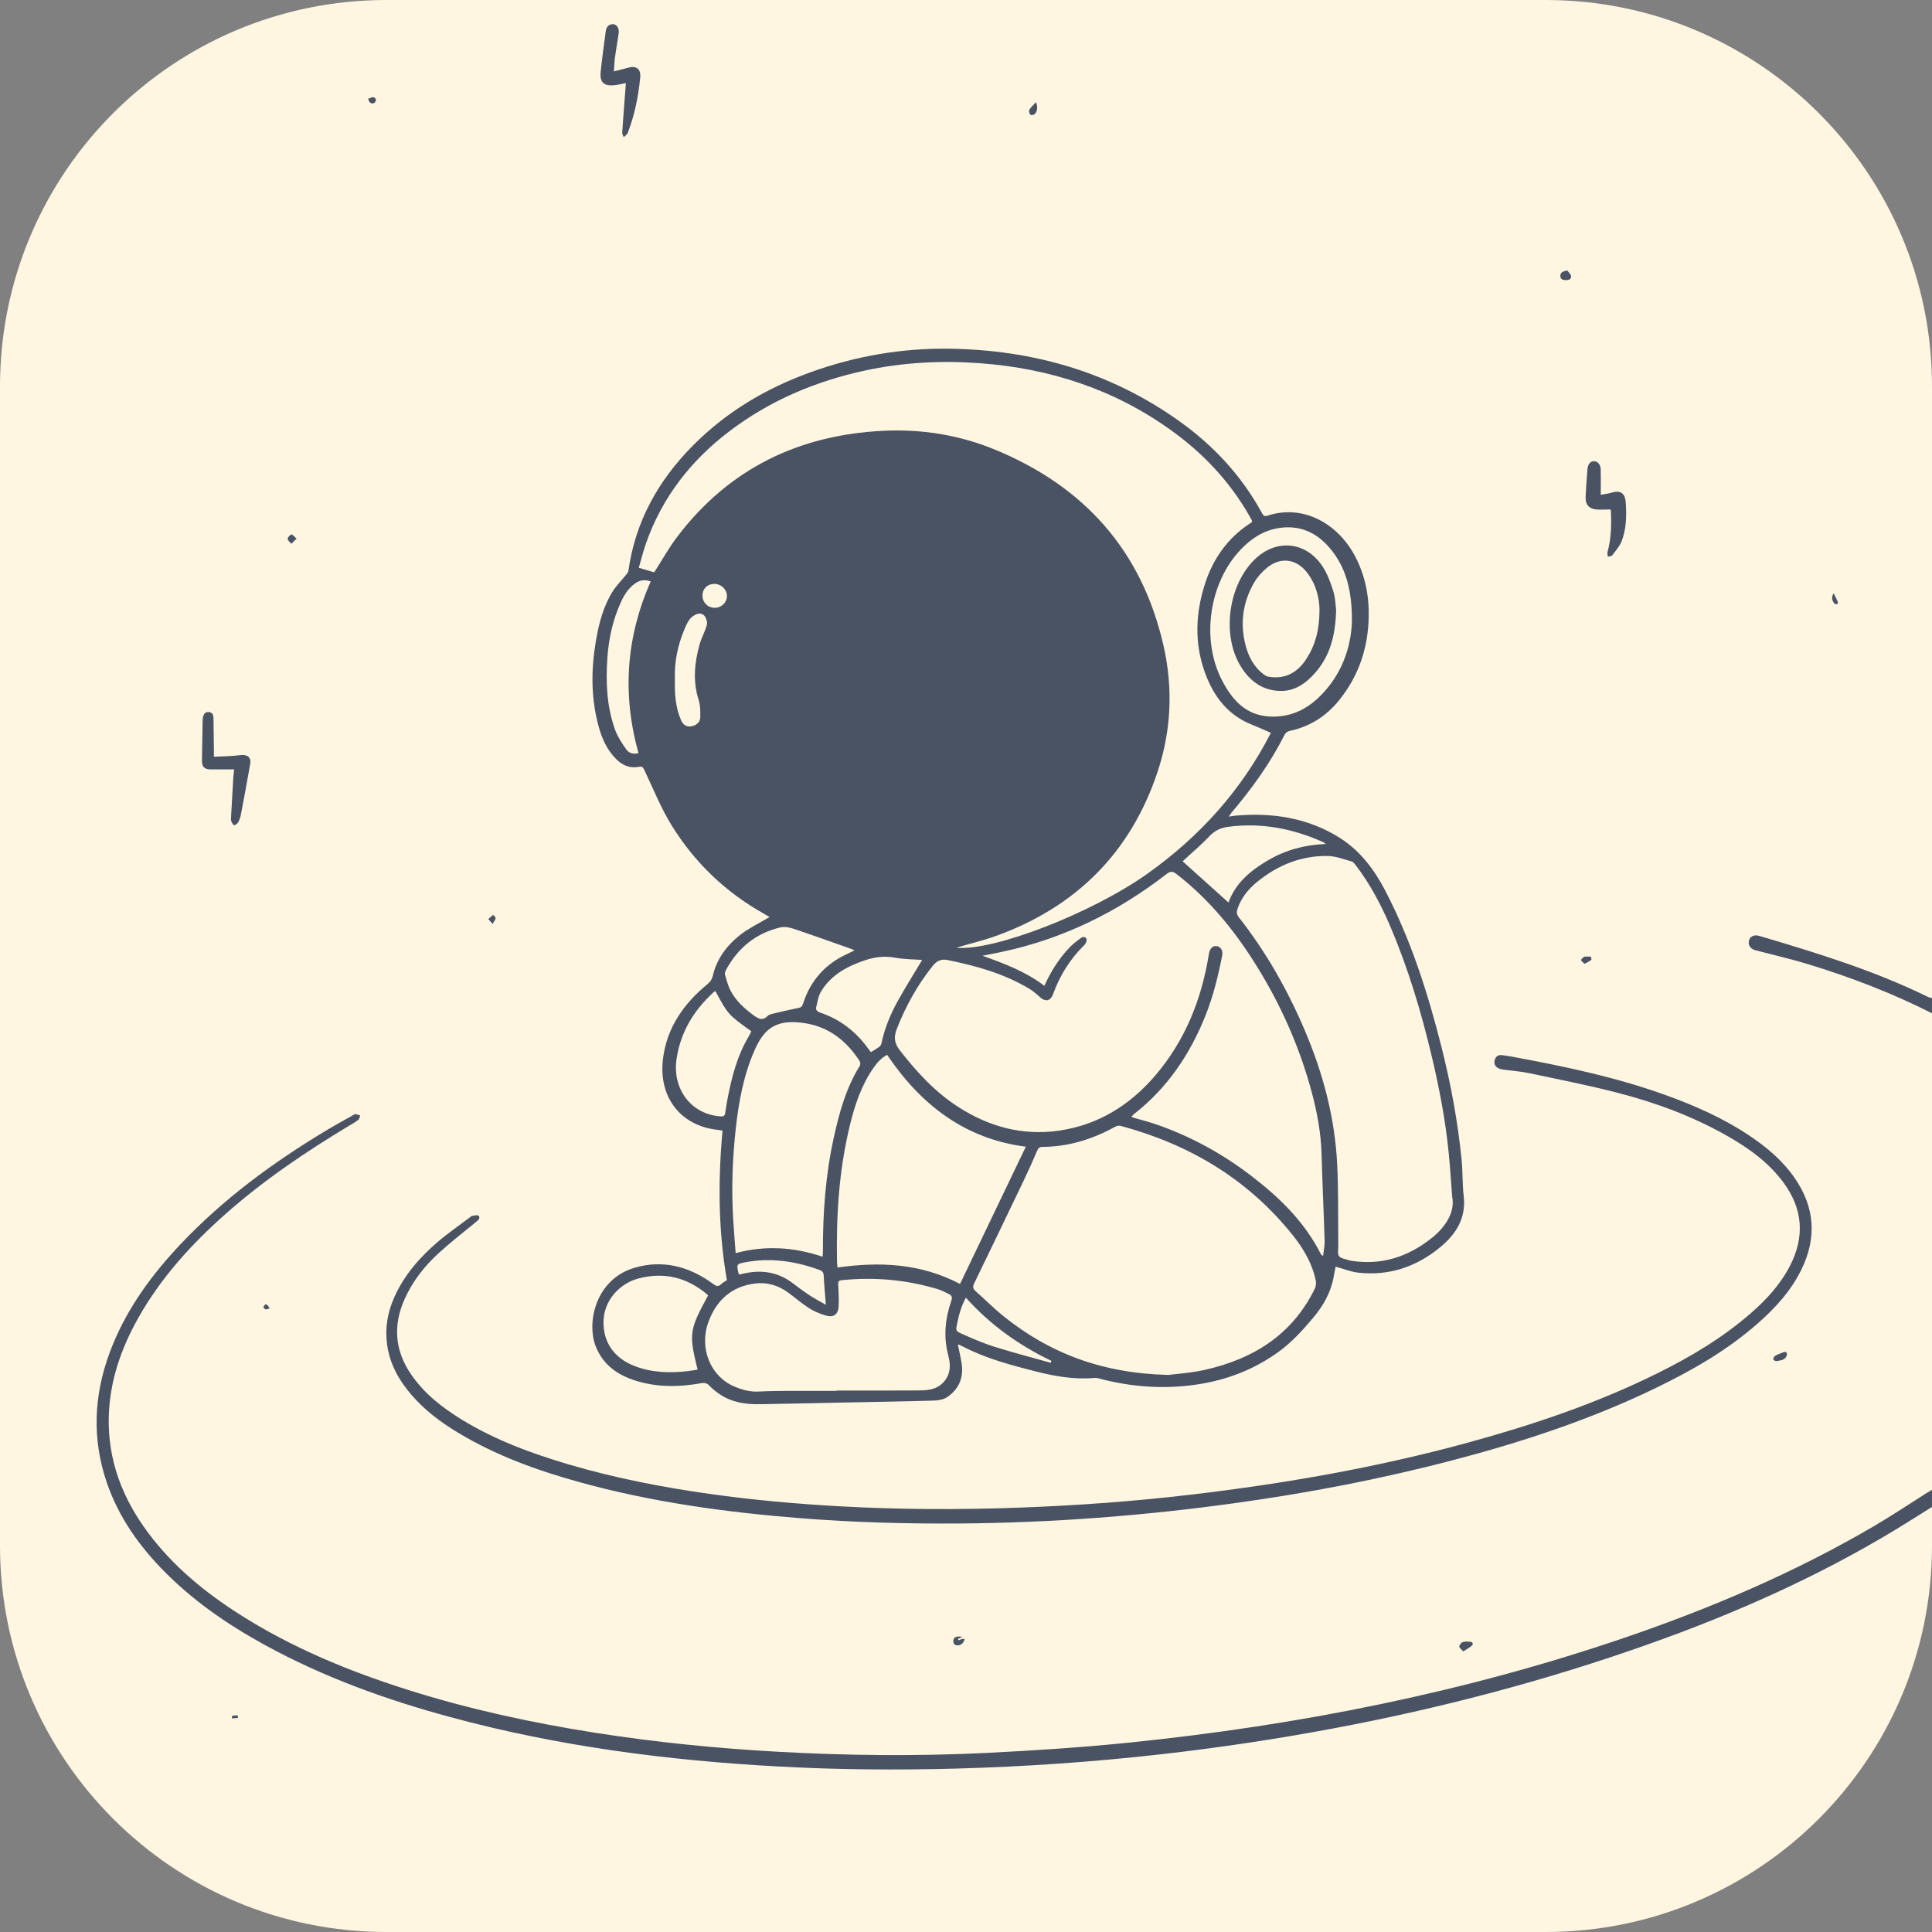 <svg width="80" height="80" viewBox="0 0 80 80" fill="none" xmlns="http://www.w3.org/2000/svg">
<rect x="0" y="0" width="80" height="80" fill="#808080" stroke="none"/>
<g clip-path="url(#clip0_2549_13855)">
<path d="M80 0H0V80H80V0Z" fill="#FFF6E2"/>
<path d="M79.999 62.399C79.5 62.711 79.006 63.029 78.503 63.333C75.258 65.298 71.82 66.82 68.267 68.08C63.985 69.6 59.61 70.748 55.154 71.581C52.819 72.018 50.472 72.369 48.113 72.637C45.285 72.959 42.449 73.154 39.605 73.233C37.142 73.301 34.679 73.281 32.219 73.146C27.634 72.897 23.097 72.308 18.648 71.102C15.985 70.38 13.397 69.449 10.96 68.112C9.395 67.254 7.933 66.245 6.678 64.942C5.614 63.835 4.77 62.583 4.322 61.078C3.772 59.229 3.95 57.425 4.676 55.663C5.325 54.087 6.315 52.751 7.464 51.532C9.252 49.637 11.322 48.122 13.53 46.797C13.875 46.589 14.229 46.398 14.579 46.2C14.623 46.175 14.67 46.134 14.716 46.135C14.783 46.138 14.849 46.172 14.916 46.191C14.89 46.253 14.881 46.336 14.836 46.371C14.716 46.465 14.58 46.539 14.448 46.618C12.659 47.696 10.93 48.862 9.354 50.255C7.934 51.51 6.665 52.901 5.722 54.58C5.016 55.836 4.548 57.173 4.505 58.638C4.452 60.464 5.075 62.054 6.142 63.479C7.18 64.866 8.488 65.935 9.923 66.849C12.102 68.237 14.46 69.205 16.899 69.976C19.432 70.776 22.016 71.337 24.633 71.748C27.138 72.142 29.656 72.394 32.186 72.535C35.066 72.696 37.948 72.726 40.828 72.585C42.811 72.487 44.796 72.358 46.771 72.156C53.746 71.443 60.598 70.091 67.262 67.817C70.845 66.594 74.323 65.114 77.61 63.186C78.36 62.746 79.083 62.26 79.819 61.796C79.877 61.759 79.939 61.726 80 61.691C79.999 61.929 79.999 62.164 79.999 62.399Z" fill="#4A5364"/>
<path d="M79.998 41.958C78.339 41.118 76.612 40.454 74.841 39.917C74.137 39.703 73.419 39.538 72.707 39.354C72.485 39.297 72.373 39.145 72.421 38.948C72.465 38.771 72.633 38.689 72.854 38.755C75.23 39.459 77.599 40.184 79.84 41.283C79.889 41.307 79.946 41.315 80 41.331C79.998 41.54 79.998 41.749 79.998 41.958Z" fill="#4A5364"/>
<path d="M50.884 33.814C50.999 33.797 51.071 33.783 51.144 33.776C52.687 33.636 54.173 33.863 55.501 34.709C56.311 35.226 56.901 35.996 57.356 36.871C58.425 38.923 59.124 41.116 59.69 43.358C60.078 44.897 60.367 46.455 60.523 48.037C60.572 48.531 60.551 49.031 60.609 49.523C60.718 50.453 60.28 51.113 59.632 51.648C58.646 52.461 57.512 52.84 56.243 52.698C55.934 52.664 55.633 52.539 55.305 52.45C55.283 52.563 55.254 52.7 55.231 52.837C55.117 53.499 54.808 54.051 54.384 54.556C53.946 55.078 53.495 55.577 52.945 55.976C51.911 56.723 50.765 57.156 49.517 57.336C48.157 57.532 46.821 57.43 45.498 57.078C45.443 57.064 45.384 57.051 45.329 57.057C44.482 57.135 43.657 56.985 42.843 56.777C41.84 56.521 40.839 56.252 39.906 55.775C39.843 55.743 39.781 55.712 39.718 55.683C39.708 55.679 39.693 55.685 39.666 55.689C39.718 55.943 39.779 56.194 39.818 56.449C39.912 57.045 39.705 57.523 39.223 57.85C39.07 57.953 38.853 57.99 38.664 57.995C37.465 58.031 36.265 58.049 35.066 58.073C33.859 58.097 32.654 58.127 31.448 58.145C30.856 58.154 30.281 58.066 29.776 57.715C29.635 57.617 29.498 57.507 29.378 57.382C29.278 57.278 29.188 57.249 29.043 57.275C28.1 57.442 27.159 57.454 26.239 57.144C25.544 56.91 24.977 56.505 24.68 55.781C24.265 54.772 24.666 52.966 26.271 52.497C27.468 52.146 28.554 52.445 29.544 53.175C29.665 53.263 29.738 53.284 29.85 53.182C29.93 53.109 30.027 53.058 30.099 53.009C29.74 50.95 29.73 48.895 29.917 46.819C29.862 46.809 29.814 46.795 29.767 46.79C28.201 46.646 27.252 45.448 27.453 43.84C27.617 42.53 28.324 41.55 29.298 40.748C29.413 40.654 29.479 40.558 29.515 40.405C29.681 39.695 30.1 39.144 30.649 38.712C30.983 38.449 31.374 38.263 31.739 38.044C31.771 38.025 31.805 38.009 31.868 37.975C31.772 37.919 31.698 37.873 31.623 37.831C30.047 36.943 28.762 35.721 27.804 34.166C27.363 33.449 27.044 32.651 26.68 31.883C26.626 31.768 26.582 31.727 26.458 31.752C26.092 31.824 25.782 31.698 25.519 31.438C25.125 31.05 24.913 30.557 24.773 30.027C24.47 28.883 24.474 27.728 24.67 26.568C24.794 25.836 24.973 25.121 25.369 24.49C25.522 24.247 25.732 24.04 25.913 23.814C25.955 23.761 26.012 23.703 26.02 23.642C26.306 21.583 27.264 19.892 28.686 18.456C30.079 17.048 31.73 16.074 33.564 15.414C35.42 14.744 37.339 14.413 39.3 14.439C42.749 14.484 45.958 15.393 48.82 17.43C50.238 18.44 51.412 19.693 52.259 21.252C52.307 21.341 52.355 21.394 52.468 21.357C53.992 20.852 55.416 21.712 56.111 23.032C56.526 23.822 56.697 24.672 56.675 25.563C56.646 26.839 56.259 27.987 55.465 28.977C54.922 29.656 54.233 30.094 53.389 30.269C53.315 30.284 53.228 30.353 53.193 30.422C52.598 31.603 51.835 32.66 50.989 33.657C50.96 33.693 50.937 33.737 50.884 33.814ZM43.246 40.821C43.519 40.211 43.859 39.677 44.301 39.219C44.438 39.077 44.6 38.957 44.758 38.839C44.846 38.774 44.965 38.784 44.994 38.896C45.011 38.965 44.953 39.08 44.896 39.137C44.315 39.706 43.891 40.38 43.612 41.15C43.505 41.448 43.298 41.504 43.061 41.288C42.924 41.164 42.781 41.04 42.624 40.945C41.575 40.311 40.421 39.995 39.24 39.753C38.97 39.697 38.782 39.791 38.614 40.004C37.99 40.79 37.506 41.655 37.138 42.597C37.001 42.949 37.027 43.191 37.268 43.501C37.964 44.396 38.718 45.215 39.667 45.828C40.953 46.659 42.345 47.038 43.861 46.816C45.457 46.582 46.763 45.782 47.821 44.553C49.067 43.104 49.759 41.384 50.06 39.486C50.095 39.268 50.227 39.145 50.4 39.179C50.562 39.212 50.648 39.373 50.606 39.579C50.443 40.406 50.244 41.221 49.935 42.006C49.287 43.65 48.334 45.059 46.949 46.137C46.916 46.162 46.891 46.197 46.85 46.243C46.902 46.264 46.935 46.281 46.969 46.29C47.274 46.38 47.583 46.456 47.883 46.56C49.301 47.052 50.609 47.767 51.808 48.686C52.974 49.578 54.019 50.589 54.7 51.941C54.709 51.959 54.737 51.968 54.787 52.002C54.812 51.775 54.856 51.575 54.85 51.377C54.813 50.182 54.755 48.988 54.723 47.793C54.699 46.911 54.538 46.053 54.311 45.208C53.855 43.517 53.175 41.924 52.292 40.425C51.337 38.802 50.202 37.339 48.715 36.192C48.561 36.073 48.466 36.067 48.31 36.188C46.265 37.774 44.002 38.88 41.487 39.415C41.22 39.472 40.952 39.523 40.684 39.576C41.582 39.898 42.462 40.224 43.246 40.821ZM27.09 23.699C27.403 23.21 27.693 22.685 28.052 22.214C30.207 19.384 33.089 18.02 36.532 17.84C38.15 17.756 39.73 18.007 41.232 18.631C44.861 20.137 47.28 22.766 48.182 26.75C48.58 28.509 48.498 30.267 47.929 31.972C46.798 35.351 44.518 37.563 41.271 38.745C40.719 38.945 40.145 39.081 39.603 39.24C41.098 39.403 45.18 37.832 47.505 36.183C49.668 34.649 51.408 32.724 52.624 30.345C52.339 30.222 52.077 30.104 51.811 29.996C50.922 29.637 50.346 28.958 49.982 28.078C49.471 26.846 49.473 25.584 49.85 24.319C50.156 23.29 50.707 22.43 51.572 21.802C51.664 21.735 51.759 21.674 51.85 21.611C51.842 21.576 51.841 21.556 51.832 21.54C51.796 21.471 51.759 21.402 51.72 21.335C50.906 19.923 49.819 18.773 48.519 17.835C46.138 16.118 43.469 15.255 40.588 15.041C38.979 14.921 37.38 15.004 35.797 15.348C33.765 15.79 31.882 16.583 30.205 17.856C28.619 19.06 27.424 20.579 26.748 22.502C26.63 22.837 26.546 23.184 26.451 23.51C26.687 23.58 26.889 23.639 27.09 23.699ZM48.382 56.933C48.708 56.889 49.319 56.853 49.91 56.718C51.88 56.271 53.495 55.289 54.441 53.366C54.487 53.272 54.507 53.14 54.486 53.038C54.337 52.318 53.976 51.703 53.528 51.144C51.652 48.801 49.222 47.377 46.397 46.619C46.328 46.6 46.234 46.625 46.167 46.661C45.23 47.179 44.237 47.484 43.167 47.49C43.047 47.491 42.994 47.539 42.945 47.652C42.767 48.071 42.58 48.486 42.384 48.895C41.706 50.313 41.024 51.728 40.338 53.143C40.272 53.278 40.282 53.362 40.395 53.461C40.776 53.797 41.134 54.161 41.527 54.479C43.455 56.038 45.642 56.867 48.382 56.933ZM60.131 49.548C60.07 48.768 60.038 48.233 59.984 47.701C59.848 46.361 59.595 45.042 59.284 43.734C58.848 41.898 58.31 40.098 57.57 38.364C57.186 37.464 56.734 36.605 56.14 35.831C56.094 35.771 56.04 35.692 55.976 35.674C55.654 35.585 55.328 35.454 55.001 35.446C53.9 35.42 52.925 35.813 52.065 36.509C51.697 36.807 51.398 37.169 51.241 37.637C51.199 37.763 51.206 37.866 51.295 37.98C52.417 39.405 53.308 40.974 54.023 42.652C54.779 44.425 55.274 46.271 55.37 48.209C55.426 49.331 55.403 50.457 55.416 51.581C55.418 51.729 55.375 51.921 55.447 52.014C55.529 52.118 55.718 52.133 55.862 52.184C55.903 52.199 55.947 52.206 55.992 52.212C57.225 52.395 58.312 52.039 59.284 51.264C59.91 50.767 60.252 50.144 60.131 49.548ZM42.477 47.482C39.963 47.16 38.141 45.761 36.733 43.678C36.499 43.803 36.328 43.992 36.179 44.205C35.674 44.922 35.4 45.744 35.194 46.588C34.739 48.453 34.62 50.353 34.66 52.268C34.662 52.343 34.673 52.418 34.678 52.485C36.433 52.237 38.123 52.311 39.753 53.165C40.652 51.29 41.557 49.401 42.477 47.482ZM34.636 57.594C34.636 57.589 34.636 57.583 34.636 57.578C35.765 57.578 36.895 57.583 38.024 57.575C38.347 57.572 38.687 57.556 38.951 57.343C39.335 57.033 39.395 56.604 39.269 56.138C39.059 55.36 39.134 54.599 39.395 53.85C39.438 53.723 39.41 53.643 39.306 53.592C39.147 53.513 38.987 53.428 38.818 53.377C37.517 52.988 36.193 52.871 34.845 53.011C34.725 53.023 34.703 53.076 34.709 53.188C34.724 53.481 34.739 53.775 34.728 54.068C34.714 54.423 34.53 54.57 34.196 54.473C33.955 54.403 33.713 54.303 33.501 54.168C33.2 53.977 32.928 53.738 32.639 53.525C32.225 53.22 31.759 53.083 31.256 53.148C30.302 53.27 29.667 53.83 29.334 54.742C28.942 55.82 29.412 56.987 30.405 57.412C30.724 57.548 31.06 57.641 31.418 57.621C31.798 57.6 32.179 57.597 32.559 57.594C33.252 57.591 33.944 57.594 34.636 57.594ZM34.062 52.038C34.068 51.953 34.074 51.897 34.074 51.839C34.07 50.254 34.179 48.679 34.52 47.129C34.75 46.082 35.029 45.051 35.602 44.134C35.632 44.086 35.626 43.983 35.594 43.934C35.052 43.096 34.316 42.523 33.342 42.37C32.216 42.193 31.679 42.522 31.265 43.444C30.796 44.488 30.591 45.603 30.466 46.736C30.329 47.978 30.285 49.225 30.359 50.474C30.386 50.942 30.427 51.409 30.462 51.889C31.689 51.56 32.868 51.638 34.062 52.038ZM55.98 25.718C55.985 24.435 55.732 23.492 55.071 22.704C54.511 22.035 53.796 21.727 52.931 21.869C52.313 21.971 51.807 22.301 51.376 22.755C50.075 24.12 49.725 26.452 50.588 28.146C51.01 28.974 51.585 29.625 52.589 29.67C53.371 29.706 54.031 29.424 54.596 28.889C55.565 27.966 55.95 26.79 55.98 25.718ZM29.32 53.642C29.29 53.612 29.269 53.588 29.245 53.568C28.417 52.887 27.489 52.668 26.459 52.933C25.652 53.141 25.011 53.846 24.99 54.708C24.969 55.56 25.413 56.229 26.271 56.562C26.99 56.842 27.733 56.86 28.484 56.775C28.618 56.76 28.751 56.734 28.886 56.714C28.52 55.217 28.539 55.079 29.32 53.642ZM35.387 39.351C35.318 39.322 35.279 39.304 35.239 39.289C34.448 39.011 33.659 38.725 32.865 38.46C32.691 38.402 32.485 38.361 32.313 38.402C31.314 38.638 30.566 39.234 30.067 40.156C30.035 40.216 30.004 40.3 30.02 40.358C30.087 40.588 30.146 40.826 30.258 41.034C30.485 41.459 30.835 41.772 31.218 42.05C31.411 42.191 31.583 42.274 31.782 42.073C31.822 42.033 31.879 42.004 31.933 41.992C32.307 41.902 32.682 41.812 33.06 41.738C33.17 41.717 33.216 41.672 33.25 41.565C33.557 40.606 34.165 39.927 35.056 39.513C35.159 39.465 35.26 39.413 35.387 39.351ZM29.62 41.035C29.589 41.057 29.566 41.069 29.548 41.086C28.738 41.83 28.183 42.719 28.015 43.847C27.829 45.102 28.628 46.151 29.848 46.227C29.956 46.233 30.012 46.207 30.029 46.087C30.058 45.868 30.097 45.649 30.139 45.431C30.312 44.551 30.538 43.691 31.003 42.917C31.044 42.848 31.076 42.773 31.111 42.703C30.15 42.014 30.15 42.014 29.62 41.035ZM38.185 39.749C37.838 39.723 37.455 39.726 37.084 39.659C36.651 39.579 36.243 39.62 35.832 39.758C35.101 40.004 34.43 40.351 34.004 41.045C33.887 41.234 33.852 41.48 33.798 41.704C33.77 41.819 33.836 41.886 33.955 41.926C34.782 42.206 35.449 42.715 35.963 43.438C35.995 43.483 36.032 43.525 36.065 43.566C36.187 43.489 36.298 43.427 36.401 43.352C36.443 43.321 36.484 43.267 36.495 43.218C36.627 42.593 36.864 42.008 37.17 41.458C37.489 40.882 37.84 40.326 38.185 39.749ZM54.898 34.947C54.83 34.898 54.812 34.88 54.791 34.871C53.527 34.306 52.217 34.053 50.84 34.239C50.546 34.279 50.296 34.396 50.078 34.628C49.77 34.956 49.424 35.245 49.094 35.551C49.044 35.598 48.994 35.645 48.972 35.666C49.61 36.24 50.237 36.804 50.869 37.372C51.16 36.557 51.793 36.04 52.516 35.617C53.236 35.196 54.02 34.983 54.898 34.947ZM26.438 31.182C25.756 28.74 25.927 26.376 26.944 24.075C26.701 23.988 26.498 24.02 26.306 24.153C26.034 24.344 25.859 24.614 25.721 24.911C25.38 25.646 25.207 26.426 25.151 27.234C25.08 28.247 25.122 29.25 25.467 30.211C25.572 30.504 25.753 30.775 25.933 31.031C26.036 31.177 26.213 31.249 26.438 31.182ZM27.946 28.12C27.946 28.288 27.942 28.425 27.947 28.562C27.963 29.001 28.027 29.432 28.208 29.834C28.283 30.001 28.413 30.101 28.602 30.078C28.814 30.051 28.989 29.918 28.996 29.72C29.003 29.47 29 29.204 28.926 28.971C28.68 28.196 28.759 27.436 28.969 26.68C29.046 26.406 29.194 26.153 29.269 25.878C29.298 25.769 29.248 25.603 29.177 25.509C29.09 25.393 28.939 25.382 28.794 25.453C28.542 25.576 28.442 25.818 28.341 26.057C28.062 26.724 27.919 27.421 27.946 28.12ZM43.512 56.432C43.519 56.405 43.528 56.379 43.536 56.351C42.204 55.71 41.01 54.869 39.996 53.734C39.802 54.089 39.708 54.437 39.635 54.795C39.574 55.093 39.56 55.111 39.829 55.23C40.264 55.423 40.704 55.617 41.156 55.759C41.936 56.004 42.726 56.211 43.512 56.432ZM34.198 54.027C34.163 53.575 34.125 53.2 34.108 52.824C34.102 52.688 34.05 52.628 33.934 52.586C32.944 52.226 31.935 52.071 30.889 52.263C30.496 52.335 30.492 52.336 30.584 52.739C30.587 52.751 30.6 52.759 30.616 52.776C30.672 52.763 30.732 52.747 30.794 52.734C31.53 52.569 32.215 52.666 32.833 53.139C33.067 53.319 33.305 53.492 33.55 53.653C33.744 53.781 33.951 53.886 34.198 54.027ZM29.088 24.662C29.089 24.951 29.312 25.17 29.604 25.168C29.873 25.168 30.101 24.945 30.101 24.681C30.101 24.406 29.859 24.175 29.575 24.178C29.287 24.181 29.086 24.381 29.088 24.662Z" fill="#4A5364"/>
<path d="M39.779 63.084C37.557 63.1 35.336 63.041 33.12 62.864C30.035 62.617 26.976 62.2 23.982 61.369C22.232 60.885 20.529 60.268 18.957 59.319C18.247 58.891 17.587 58.396 17.037 57.758C16.522 57.16 16.143 56.49 16.03 55.685C15.933 54.992 16.048 54.333 16.333 53.702C16.742 52.792 17.378 52.066 18.115 51.433C18.548 51.062 19.02 50.739 19.475 50.395C19.5 50.376 19.527 50.348 19.556 50.345C19.646 50.336 19.782 50.297 19.819 50.341C19.902 50.442 19.806 50.521 19.721 50.59C19.201 51.019 18.666 51.431 18.169 51.886C17.58 52.422 17.089 53.047 16.756 53.789C16.259 54.893 16.351 55.947 17.04 56.936C17.587 57.722 18.321 58.291 19.116 58.78C20.506 59.632 22.015 60.186 23.561 60.642C25.473 61.205 27.421 61.583 29.39 61.86C31.176 62.112 32.97 62.272 34.77 62.372C37.244 62.51 39.719 62.519 42.194 62.428C44.585 62.341 46.972 62.167 49.35 61.886C53.204 61.431 57.021 60.765 60.773 59.739C63.461 59.004 66.098 58.118 68.611 56.874C69.999 56.187 71.328 55.398 72.508 54.368C73.147 53.811 73.717 53.19 74.115 52.422C74.743 51.206 74.653 50.048 73.841 48.955C73.214 48.112 72.384 47.525 71.494 47.021C70.073 46.217 68.557 45.657 66.992 45.253C65.776 44.939 64.542 44.697 63.313 44.436C62.979 44.365 62.635 44.344 62.296 44.298C62.215 44.287 62.13 44.274 62.057 44.24C61.93 44.181 61.856 44.071 61.886 43.924C61.916 43.774 62.017 43.672 62.169 43.689C62.414 43.715 62.658 43.763 62.901 43.809C64.911 44.184 66.907 44.614 68.843 45.3C70.1 45.745 71.319 46.277 72.439 47.024C73.157 47.504 73.815 48.056 74.316 48.782C75.148 49.986 75.237 51.252 74.593 52.57C74.162 53.45 73.519 54.153 72.801 54.786C71.522 55.914 70.065 56.748 68.55 57.48C65.854 58.784 63.03 59.712 60.15 60.466C57.178 61.245 54.169 61.823 51.131 62.242C47.363 62.764 43.58 63.054 39.779 63.084Z" fill="#4A5364"/>
<path d="M9.695 31.86C9.348 31.86 9.032 31.861 8.716 31.859C8.46 31.857 8.359 31.75 8.362 31.487C8.37 30.959 8.38 30.43 8.389 29.901C8.39 29.836 8.39 29.77 8.403 29.707C8.43 29.574 8.493 29.473 8.645 29.484C8.789 29.495 8.838 29.598 8.84 29.727C8.848 30.177 8.852 30.628 8.858 31.078C8.859 31.149 8.858 31.219 8.858 31.336C9.239 31.315 9.599 31.316 9.953 31.268C10.232 31.231 10.409 31.35 10.36 31.631C10.24 32.337 10.106 33.041 9.972 33.745C9.952 33.851 9.913 33.961 9.859 34.054C9.826 34.11 9.749 34.166 9.689 34.168C9.654 34.17 9.608 34.071 9.579 34.011C9.562 33.973 9.563 33.921 9.565 33.876C9.596 33.311 9.628 32.744 9.661 32.178C9.668 32.083 9.682 31.987 9.695 31.86Z" fill="#4A5364"/>
<path d="M25.916 3.441C25.742 3.475 25.606 3.51 25.469 3.525C25.116 3.566 24.818 3.501 24.871 2.99C24.929 2.427 25.005 1.865 25.081 1.304C25.099 1.165 25.158 1.037 25.315 1.006C25.514 0.966 25.654 1.141 25.617 1.388C25.568 1.723 25.508 2.057 25.462 2.393C25.439 2.566 25.437 2.741 25.422 2.957C25.634 2.902 25.815 2.858 25.996 2.807C26.35 2.707 26.545 2.848 26.509 3.216C26.435 3.984 26.283 4.737 26.01 5.459C25.998 5.49 25.99 5.525 25.969 5.547C25.925 5.595 25.875 5.636 25.828 5.68C25.806 5.619 25.762 5.557 25.765 5.497C25.79 5.074 25.825 4.651 25.856 4.228C25.875 3.977 25.894 3.725 25.916 3.441Z" fill="#4A5364"/>
<path d="M66.682 21.095C66.465 21.095 66.253 21.12 66.05 21.089C65.771 21.046 65.645 20.87 65.657 20.58C65.674 20.195 65.7 19.811 65.733 19.428C65.751 19.209 65.862 19.092 66.014 19.099C66.163 19.107 66.276 19.236 66.282 19.446C66.291 19.778 66.284 20.11 66.284 20.489C66.431 20.461 66.572 20.447 66.705 20.406C67.097 20.285 67.294 20.407 67.32 20.828C67.354 21.365 67.345 21.904 67.148 22.41C67.064 22.625 66.898 22.808 66.757 22.997C66.726 23.038 66.638 23.034 66.577 23.051C66.572 22.986 66.547 22.915 66.564 22.856C66.719 22.302 66.727 21.737 66.706 21.168C66.706 21.148 66.695 21.131 66.682 21.095Z" fill="#4A5364"/>
<path d="M60.589 68.381C60.516 68.295 60.423 68.233 60.426 68.177C60.43 68.112 60.506 68.018 60.57 67.996C60.667 67.963 60.782 67.971 60.887 67.983C60.994 67.995 61.012 68.084 60.941 68.147C60.847 68.232 60.729 68.29 60.589 68.381Z" fill="#4A5364"/>
<path d="M73.536 56.364C73.508 56.346 73.427 56.317 73.428 56.29C73.429 56.238 73.464 56.163 73.507 56.14C73.623 56.075 73.749 56.03 73.874 55.985C73.904 55.975 73.962 55.984 73.975 56.005C73.995 56.035 73.997 56.089 73.985 56.125C73.915 56.334 73.728 56.326 73.536 56.364Z" fill="#4A5364"/>
<path d="M64.894 11.197C64.95 11.273 65.042 11.344 65.053 11.425C65.073 11.571 64.948 11.601 64.834 11.6C64.722 11.598 64.609 11.572 64.61 11.421C64.612 11.265 64.728 11.241 64.894 11.197Z" fill="#4A5364"/>
<path d="M42.898 4.23C42.986 4.435 42.951 4.651 42.825 4.738C42.783 4.767 42.678 4.773 42.661 4.748C42.625 4.694 42.593 4.59 42.621 4.547C42.692 4.433 42.795 4.342 42.898 4.23Z" fill="#4A5364"/>
<path d="M39.94 67.858C39.924 68.024 39.783 68.144 39.634 68.131C39.517 68.121 39.466 68.049 39.476 67.933C39.487 67.795 39.601 67.736 39.849 67.778C39.764 67.819 39.713 67.844 39.662 67.868C39.674 67.886 39.685 67.903 39.697 67.92C39.736 67.905 39.775 67.886 39.815 67.875C39.854 67.865 39.896 67.863 39.94 67.858Z" fill="#4A5364"/>
<path d="M65.616 39.91C65.557 39.851 65.482 39.81 65.471 39.755C65.464 39.719 65.547 39.663 65.59 39.616C65.593 39.613 65.601 39.614 65.608 39.614C65.696 39.612 65.785 39.605 65.871 39.615C65.884 39.617 65.908 39.733 65.89 39.748C65.816 39.807 65.727 39.847 65.616 39.91Z" fill="#4A5364"/>
<path d="M12.281 22.305C12.188 22.397 12.128 22.457 12.067 22.517C12.011 22.451 11.915 22.385 11.913 22.316C11.912 22.252 12 22.155 12.068 22.131C12.107 22.116 12.185 22.221 12.281 22.305Z" fill="#4A5364"/>
<path d="M20.218 38.056C20.304 37.982 20.361 37.932 20.419 37.882C20.456 37.93 20.533 37.987 20.524 38.021C20.503 38.105 20.442 38.178 20.398 38.256C20.348 38.2 20.298 38.146 20.218 38.056Z" fill="#4A5364"/>
<path d="M75.929 24.568C75.994 24.699 76.051 24.804 76.097 24.913C76.108 24.94 76.093 25.007 76.075 25.012C76.042 25.023 75.982 25.019 75.963 24.996C75.869 24.876 75.814 24.745 75.929 24.568Z" fill="#4A5364"/>
<path d="M15.245 4.092C15.363 4.051 15.475 3.958 15.565 4.107C15.583 4.137 15.531 4.257 15.492 4.269C15.359 4.314 15.282 4.237 15.245 4.092Z" fill="#4A5364"/>
<path d="M9.853 71.135C9.771 71.143 9.687 71.15 9.604 71.159C9.608 71.12 9.605 71.048 9.614 71.047C9.691 71.034 9.771 71.034 9.849 71.031C9.85 71.065 9.852 71.1 9.853 71.135Z" fill="#4A5364"/>
<path d="M11.163 54.175C11.109 54.191 11.053 54.224 11.001 54.219C10.967 54.215 10.907 54.153 10.911 54.126C10.919 54.08 10.961 54.032 11.002 54.002C11.013 53.994 11.067 54.048 11.102 54.073C11.122 54.108 11.142 54.142 11.163 54.175Z" fill="#4A5364"/>
<path d="M55.326 25.256C55.301 26.309 55.075 27.157 54.461 27.857C54.102 28.265 53.676 28.584 53.126 28.608C52.327 28.642 51.74 28.216 51.347 27.544C50.584 26.24 50.876 24.223 51.945 23.173C52.832 22.301 54.066 22.407 54.76 23.448C54.967 23.759 55.1 24.132 55.213 24.495C55.3 24.776 55.302 25.084 55.326 25.256ZM54.638 25.265C54.635 24.804 54.512 24.224 54.138 23.728C53.688 23.133 53.016 23.043 52.452 23.519C52.249 23.689 52.06 23.9 51.927 24.13C51.471 24.922 51.344 25.779 51.565 26.675C51.687 27.172 51.913 27.615 52.33 27.925C52.39 27.969 52.461 28.011 52.532 28.023C53.199 28.131 53.709 27.868 54.081 27.303C54.454 26.735 54.634 26.104 54.638 25.265Z" fill="#4A5364"/>
</g>
<defs>
<clipPath id="clip0_2549_13855">
<path d="M0 16C0 7.163 7.163 0 16 0H64C72.837 0 80 7.163 80 16V64C80 72.837 72.837 80 64 80H16C7.163 80 0 72.837 0 64V16Z" fill="white"/>
</clipPath>
</defs>
</svg>
